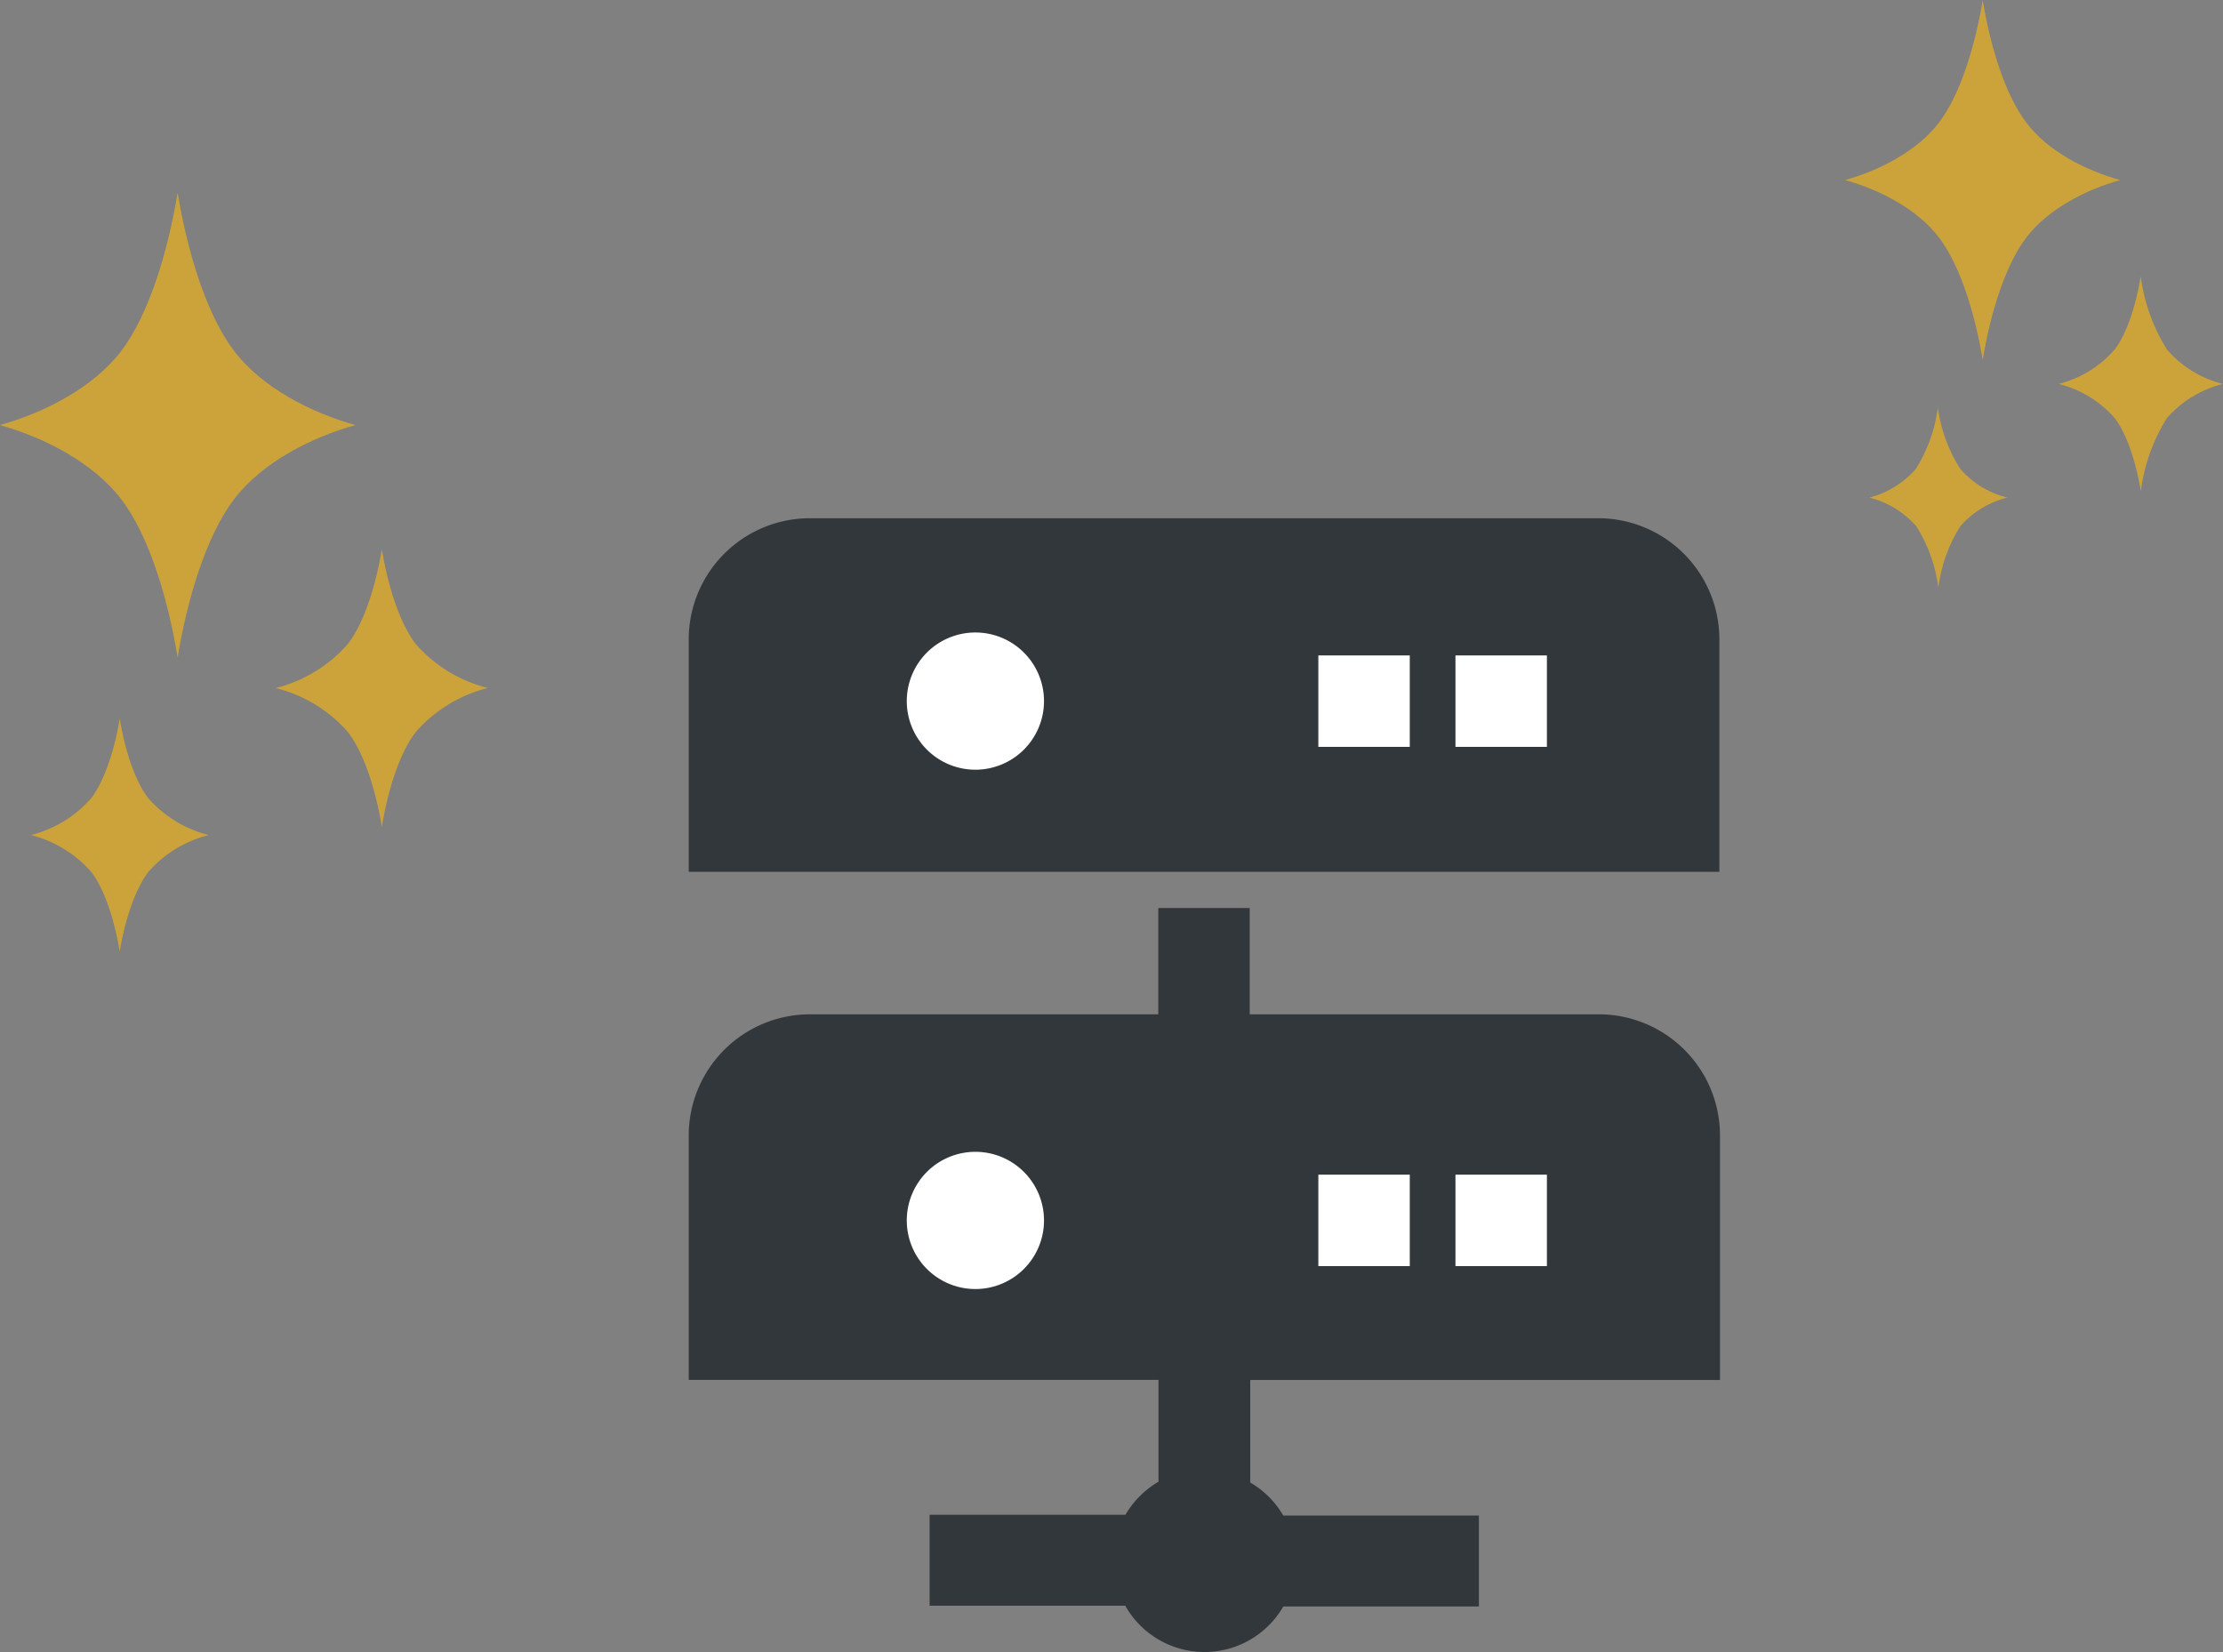 <svg xmlns="http://www.w3.org/2000/svg" viewBox="0 0 220 163.51"><rect x="0" y="0" width="220" height="163.51" fill="#808080" stroke="none"/><defs><style>.cls-1{fill:#32373b;}.cls-2{fill:#cca23b;}.cls-3{fill:#fff;}</style></defs><g id="レイヤー_2" data-name="レイヤー 2"><g id="レイヤー_1-2" data-name="レイヤー 1"><path class="cls-1" d="M96.54,111.7a6.79,6.79,0,1,0,6.78,6.78A6.79,6.79,0,0,0,96.54,111.7Z"/><rect class="cls-1" x="130.47" y="113.96" width="9.05" height="9.05"/><rect class="cls-1" x="144.04" y="113.96" width="9.05" height="9.05"/><path class="cls-1" d="M158.16,100.39H123.68V89.87h-9.05v10.52H80.16a12,12,0,0,0-12,12v24.18h46.49v10.08a9.15,9.15,0,0,0-3.27,3.27H92v9h19.36A9,9,0,0,0,127,159h19.36v-9H127a9,9,0,0,0-3.27-3.27V136.58h46.49V112.4A12,12,0,0,0,158.16,100.39Z"/><path class="cls-1" d="M158.16,51.29h-78a12,12,0,0,0-12,12v23h102v-23A12,12,0,0,0,158.16,51.29Z"/><path class="cls-2" d="M23.18,34.75c-2.77-3.62-4.66-9.94-5.6-15.69-.94,5.75-2.83,12.07-5.59,15.69s-7.6,6.09-12,7.32c4.39,1.23,9.22,3.71,12,7.33s4.65,9.93,5.59,15.68c.94-5.75,2.83-12.07,5.6-15.69s7.59-6.09,12-7.32C30.77,40.84,25.94,38.37,23.18,34.75Z"/><path class="cls-2" d="M41.13,63.72c-1.65-2.16-2.78-5.94-3.34-9.37-.57,3.43-1.69,7.21-3.35,9.37a14,14,0,0,1-7.16,4.38,13.87,13.87,0,0,1,7.16,4.37c1.66,2.16,2.79,5.94,3.35,9.37.56-3.44,1.69-7.21,3.34-9.37a14,14,0,0,1,7.16-4.38A13.91,13.91,0,0,1,41.13,63.72Z"/><path class="cls-2" d="M11.85,71.11c-.47,2.88-1.42,6-2.8,7.87a11.75,11.75,0,0,1-6,3.67,11.75,11.75,0,0,1,6,3.67c1.38,1.82,2.33,5,2.8,7.87.47-2.88,1.42-6,2.81-7.87a11.73,11.73,0,0,1,6-3.67,11.73,11.73,0,0,1-6-3.67C13.27,77.16,12.32,74,11.85,71.11Z"/><path class="cls-2" d="M200.55,12.15c-2.14-2.8-3.61-7.7-4.33-12.15-.73,4.45-2.2,9.35-4.34,12.15s-5.88,4.72-9.28,5.67c3.4.95,7.14,2.87,9.28,5.67s3.61,7.7,4.34,12.15c.72-4.45,2.19-9.35,4.33-12.15s5.88-4.72,9.28-5.67C206.43,16.87,202.69,15,200.55,12.15Z"/><path class="cls-2" d="M214.45,34.59a18,18,0,0,1-2.59-7.26c-.43,2.66-1.3,5.58-2.58,7.26A10.85,10.85,0,0,1,203.73,38a10.84,10.84,0,0,1,5.55,3.38c1.28,1.68,2.15,4.6,2.59,7.26a17.82,17.82,0,0,1,2.58-7.26A10.85,10.85,0,0,1,220,38,10.77,10.77,0,0,1,214.45,34.59Z"/><path class="cls-2" d="M191.78,40.31a14.93,14.93,0,0,1-2.18,6.1A9.1,9.1,0,0,1,185,49.25a9.1,9.1,0,0,1,4.65,2.84,14.88,14.88,0,0,1,2.18,6.1,14.87,14.87,0,0,1,2.17-6.1,9.08,9.08,0,0,1,4.66-2.84A9,9,0,0,1,194,46.4,14.83,14.83,0,0,1,191.78,40.31Z"/><path class="cls-3" d="M96.54,62.6a6.79,6.79,0,1,0,6.78,6.79A6.79,6.79,0,0,0,96.54,62.6Z"/><rect class="cls-3" x="130.47" y="64.87" width="9.05" height="9.05"/><rect class="cls-3" x="144.04" y="64.87" width="9.05" height="9.05"/><path class="cls-3" d="M96.54,114a6.79,6.79,0,1,0,6.78,6.79A6.79,6.79,0,0,0,96.54,114Z"/><rect class="cls-3" x="130.47" y="116.26" width="9.05" height="9.05"/><rect class="cls-3" x="144.04" y="116.26" width="9.05" height="9.05"/></g></g></svg>